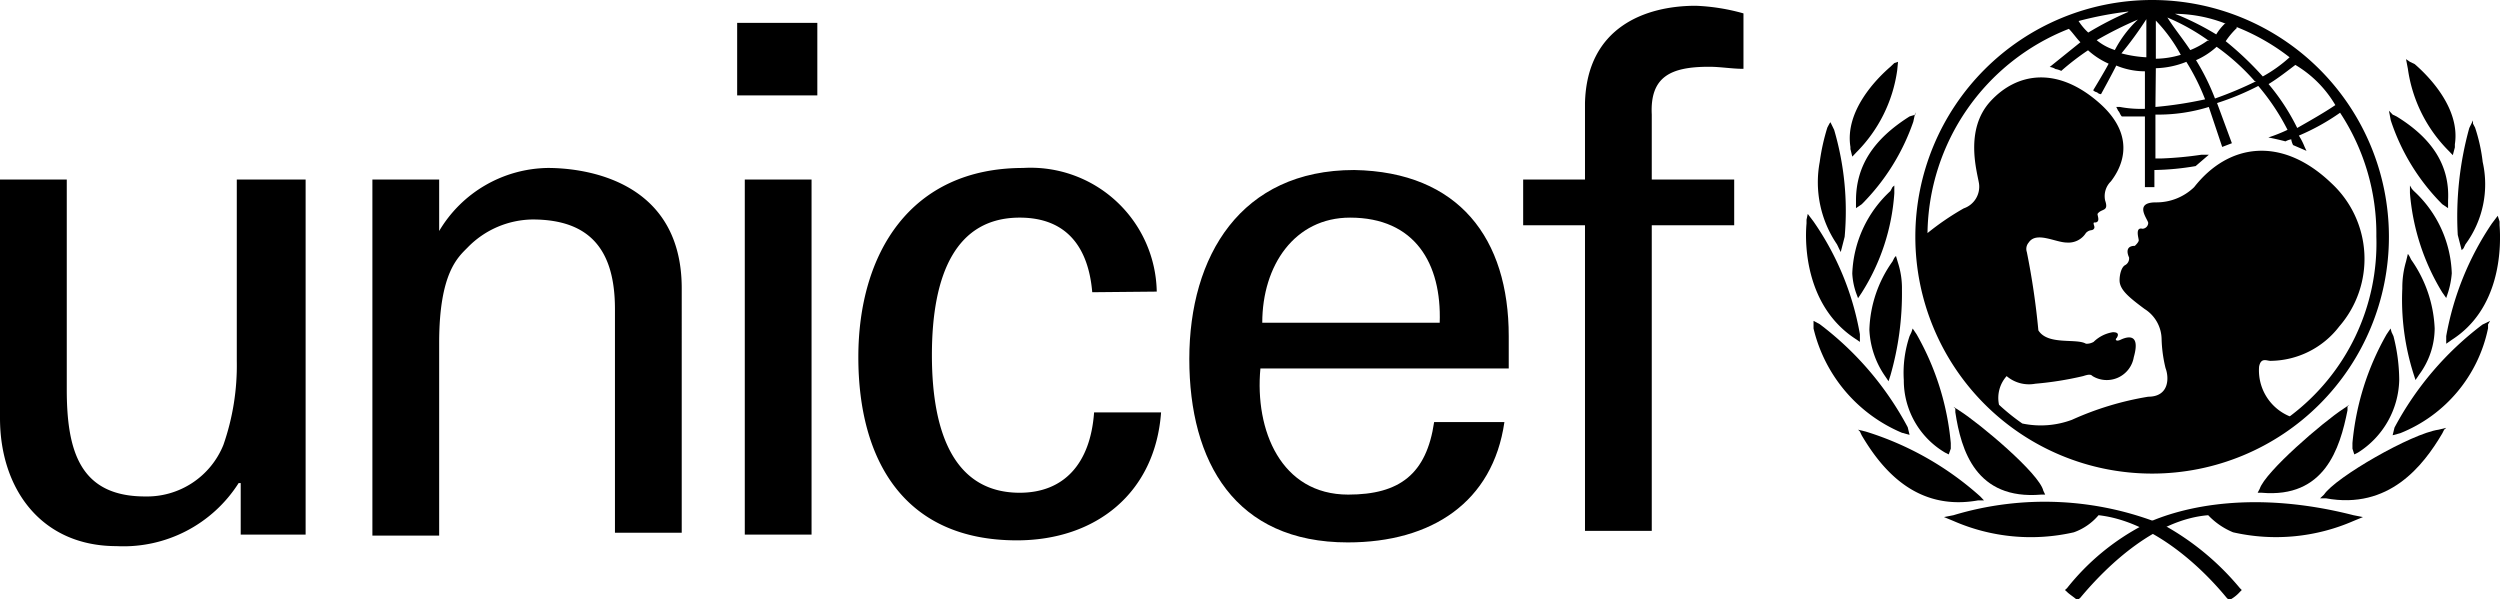 <svg xmlns="http://www.w3.org/2000/svg" viewBox="0 0 121.31 29.09"><g id="Calque_2" data-name="Calque 2"><g id="Calque_1-2" data-name="Calque 1"><path d="M104.43,0a11.49,11.49,0,1,0,11.49,11.49A11.49,11.49,0,0,0,104.43,0m8.89,5.1c-.55.37-1.2.74-1.85,1.11a10.39,10.39,0,0,0-1.39-2.13c.46-.28.93-.65,1.3-.93a5.49,5.49,0,0,1,1.94,1.95M108.5,1.3a10.42,10.42,0,0,1,2.6,1.48,6.81,6.81,0,0,1-1.3.93A15.4,15.4,0,0,0,108,2a3.74,3.74,0,0,1,.55-.65m.93,2.59a18.19,18.19,0,0,1-2,.84,11.1,11.1,0,0,0-.92-1.86,3.7,3.7,0,0,0,1-.65,10.71,10.71,0,0,1,1.85,1.67M108,1.11a2.52,2.52,0,0,0-.46.56,13.31,13.31,0,0,0-2-1,6.88,6.88,0,0,1,2.41.46m-.83.84a3.88,3.88,0,0,1-.84.46c-.37-.56-.74-1-1.11-1.58A10.25,10.25,0,0,1,107.21,2m-2.6-1a7.56,7.56,0,0,1,1.21,1.66,4.39,4.39,0,0,1-1.21.19Zm0,2.31A4.25,4.25,0,0,0,106.09,3,10.67,10.67,0,0,1,107,4.82a19,19,0,0,1-2.41.37ZM104.15.93V2.78a6,6,0,0,1-1.21-.19A17.41,17.41,0,0,0,104.15.93m-1.58,1.48a2.58,2.58,0,0,1-.83-.46,18.23,18.23,0,0,1,2-1,5.46,5.46,0,0,0-1.12,1.48m.65-1.85a16.46,16.46,0,0,0-1.94,1,2.85,2.85,0,0,1-.47-.56,17.45,17.45,0,0,1,2.41-.46M111.1,20.2a2.41,2.41,0,0,1-1.48-2.41c.09-.46.37-.28.55-.28a4.25,4.25,0,0,0,3.34-1.67,5,5,0,0,0-.37-6.94c-2.41-2.32-5-1.95-6.67.18a2.63,2.63,0,0,1-1.86.74c-1.11,0-.37.84-.37,1a.29.29,0,0,1-.28.28c-.37-.09-.18.46-.18.56s-.19.27-.19.27c-.46,0-.37.37-.28.56a.37.37,0,0,1-.18.37c-.19.09-.28.46-.28.74,0,.46.46.83,1.21,1.39a1.76,1.76,0,0,1,.83,1.48,6.64,6.64,0,0,0,.19,1.39c.18.47.18,1.39-.84,1.39a14.75,14.75,0,0,0-3.7,1.12,4.34,4.34,0,0,1-2.41.18A10.21,10.21,0,0,1,97,19.64a1.59,1.59,0,0,1,.37-1.39,1.67,1.67,0,0,0,1.39.37,16.08,16.08,0,0,0,2.32-.37c.28-.09.37-.09.46,0a1.33,1.33,0,0,0,2-.92c.37-1.3-.46-.93-.65-.84s-.28,0-.18-.09c.18-.28-.1-.28-.19-.28a1.72,1.72,0,0,0-.93.47.69.69,0,0,1-.37.09c-.46-.28-1.85.09-2.31-.65a36.5,36.5,0,0,0-.56-3.8.47.47,0,0,1,.09-.46c.37-.56,1.3,0,1.86,0a1,1,0,0,0,.92-.47c.19-.18.28-.09.37-.18s0-.19,0-.28.1,0,.19-.09,0-.28,0-.37c.19-.28.56-.09.37-.65a1,1,0,0,1,.28-.93c.28-.37,1.48-2-.56-3.8s-4-1.48-5.28-.09-.65,3.43-.56,4a1.11,1.11,0,0,1-.74,1.2,12.9,12.9,0,0,0-1.76,1.2,10.8,10.8,0,0,1,6.86-9.91c.19.19.37.46.56.65l-1.49,1.2a.66.66,0,0,1,.28.1,1,1,0,0,1,.28.09,12.26,12.26,0,0,1,1.3-1,3.78,3.78,0,0,0,1,.65c-.19.37-.75,1.29-.75,1.29a.35.35,0,0,0,.19.1.29.29,0,0,0,.19.09s.55-1,.74-1.39a3.59,3.59,0,0,0,1.39.28V5.28a5.48,5.48,0,0,1-1.21-.09h-.18l.09.18c.09.1.09.19.18.28h1.12V9.08h.46V8.25a13,13,0,0,0,2-.19h0l.64-.55h-.37a17.47,17.47,0,0,1-1.94.18h-.28V5.56a8.28,8.28,0,0,0,2.59-.37l.65,1.94.47-.18L107.58,5a12.8,12.8,0,0,0,2-.83A10.82,10.82,0,0,1,111,6.3a7.6,7.6,0,0,1-.93.37c.46.09.83.19.83.19a.94.94,0,0,1,.28-.1.89.89,0,0,0,.09.28l.65.28-.09-.19a3.16,3.16,0,0,0-.28-.55,10.75,10.75,0,0,0,2-1.11,10.68,10.68,0,0,1,1.76,6,10.49,10.49,0,0,1-4.17,8.71"/><path d="M91.92,3.06l-.19.18c-.65.56-2.22,2.13-1.94,3.89v.1l.09.37.18-.19a7,7,0,0,0,2-4L92.1,3Z"/><path d="M88.77,6l-.1.19a10.2,10.2,0,0,0-.37,1.67,5.35,5.35,0,0,0,.84,4l.09.19.09.18.19-.74A14,14,0,0,0,89,6.3l-.18-.37Z"/><path d="M87.66,10.66v.18c-.1,1.11,0,4,2.31,5.56l.28.19v-.37A13.7,13.7,0,0,0,88,10.75l-.28-.37Z"/><path d="M88,15.75v.19A7.34,7.34,0,0,0,92.29,21l.37.1-.09-.37a15.22,15.22,0,0,0-4.27-5L88,15.57Z"/><path d="M92.94,5.56l-.28.09c-1.76,1.11-2.6,2.41-2.6,4.08v.37l.28-.19a10.53,10.53,0,0,0,2.5-4l.1-.46Z"/><path d="M91.83,9.08l-.1.19a5.72,5.72,0,0,0-1.85,4,3.4,3.4,0,0,0,.18.93l.1.27.18-.27a10.31,10.31,0,0,0,1.58-4.82V9Z"/><path d="M91.92,12.51l-.09.18A6,6,0,0,0,90.71,16a4.26,4.26,0,0,0,.74,2.22l.19.28.09-.28a14.36,14.36,0,0,0,.56-4.17,4,4,0,0,0-.19-1.29L92,12.42Z"/><path d="M92.75,16.12l-.09.19a5.59,5.59,0,0,0-.28,2.13,4.07,4.07,0,0,0,2,3.52l.18.09.1-.28V21.5A13,13,0,0,0,93,16.22l-.19-.28Z"/><path d="M90.25,20.94l.09.19c.93,1.57,2.6,3.7,5.65,3.15h.28l-.18-.19a14.92,14.92,0,0,0-5.56-3.15l-.37-.09Z"/><path d="M94.79,25h0l-.46.09.46.19a9.36,9.36,0,0,0,5.84.55,2.79,2.79,0,0,0,1.2-.83c2.5.28,4.82,2.31,6.21,4l.09.09h.1a1.81,1.81,0,0,0,.46-.37l.09-.09-.09-.09A12.92,12.92,0,0,0,105,25.48,15.32,15.32,0,0,0,94.79,25"/><path d="M94.88,19.83V20c.28,1.86,1,4.27,4.17,4h.19l-.09-.19c-.19-.83-3.06-3.24-4.08-3.89l-.28-.18Z"/><path d="M116.75,2.87l.09.47a7,7,0,0,0,2,4l.18.19.1-.38V7c.27-1.76-1.3-3.33-1.95-3.89L116.94,3Z"/><path d="M120,5.84l-.18.37a16.11,16.11,0,0,0-.56,5.19l.19.74.09-.09.09-.19a4.91,4.91,0,0,0,.84-4,8.27,8.27,0,0,0-.37-1.67L120,6Z"/><path d="M121.2,10.47l-.28.37a14.21,14.21,0,0,0-2.22,5.47v.37l.27-.19c2.32-1.48,2.41-4.35,2.32-5.56v-.18Z"/><path d="M120.83,15.57l-.37.18a15.22,15.22,0,0,0-4.27,5l-.09.37.37-.1a7,7,0,0,0,4.26-5.09v-.19Z"/><path d="M115.92,5.37l.09.47a10.31,10.31,0,0,0,2.5,4.07l.28.19V9.73c.09-1.67-.74-3-2.5-4.08l-.19-.09Z"/><path d="M116.94,9v.37a10.9,10.9,0,0,0,1.57,4.82l.19.27.09-.27a4.18,4.18,0,0,0,.18-.93,5.68,5.68,0,0,0-1.85-4l-.09-.1Z"/><path d="M116.84,12.32l-.09.37a4.48,4.48,0,0,0-.18,1.3,11.88,11.88,0,0,0,.55,4.17l.09.28.19-.28a3.79,3.79,0,0,0,.74-2.22A6.23,6.23,0,0,0,117,12.6l-.09-.18Z"/><path d="M116,15.94l-.19.28a13,13,0,0,0-1.66,5.28v.27l.09.28.18-.09a4.28,4.28,0,0,0,2-3.52,8.73,8.73,0,0,0-.28-2.13l-.09-.19Z"/><path d="M118.7,20.76l-.37.09c-1.3.18-5,2.31-5.56,3.15l-.19.18h.28c3.06.56,4.72-1.57,5.65-3.15l.09-.18Z"/><path d="M104,25.48a11.52,11.52,0,0,0-3.7,3.06l-.1.09.1.09c.09.1.37.28.46.37h.09l.1-.09c1.39-1.67,3.7-3.8,6.2-4a3.5,3.5,0,0,0,1.21.83,9.4,9.4,0,0,0,5.84-.55l.46-.19-.46-.09c-4.73-1.21-8.25-.47-10.2.46"/><path d="M114,19.64l-.28.19c-1,.65-3.8,3.06-4.07,3.89l-.1.19h.19c3.06.27,3.8-2.14,4.17-4v-.18Z"/><path d="M35.77,1.11h3.89V4.63H35.77Zm.37,7.6h3.24V25.94H36.14Z"/><path d="M11.58,8.71h3.25V25.94H11.68v-2.5h-.1A6.62,6.62,0,0,1,5.65,26.5C2,26.5,0,23.72,0,20.29V8.71H3.24V18.9c0,3,.65,5.19,3.8,5.19a4,4,0,0,0,3.8-2.5,11.7,11.7,0,0,0,.65-4.08V8.71Z"/><path d="M21.31,11.21h0a6.23,6.23,0,0,1,5.28-3.06c1.21,0,6.49.28,6.49,5.84V25.85H29.84V15c0-2.87-1.21-4.35-4-4.35A4.47,4.47,0,0,0,22.7,12c-.46.47-1.39,1.21-1.39,4.64v9.35H18.07V8.71h3.24Z"/><path d="M53,14.18c-.18-2.13-1.2-3.62-3.52-3.62-3.06,0-4.26,2.69-4.26,6.67s1.2,6.68,4.26,6.68c2.13,0,3.43-1.39,3.61-3.9h3.25c-.28,3.9-3.15,6.21-7,6.21-5.47,0-7.69-3.89-7.69-8.89s2.5-9.18,8-9.18a6.12,6.12,0,0,1,6.48,6Z"/><path d="M61.16,17.88c-.28,3,1,6.12,4.26,6.12,2.5,0,3.8-1,4.17-3.52H73c-.56,3.89-3.53,5.84-7.6,5.84-5.47,0-7.69-3.9-7.69-8.9s2.5-9.17,8-9.17c5.09.09,7.5,3.33,7.5,8.06v1.57Zm8.7-2.22c.1-2.87-1.2-5.1-4.35-5.1-2.69,0-4.26,2.32-4.26,5.1Z"/><path d="M76.91,25.76V10.93h-3V8.71h3V5C77,1.3,79.87.28,82.28.28A9.84,9.84,0,0,1,84.6.65V3.34c-.56,0-1.11-.1-1.67-.1-1.85,0-2.87.47-2.78,2.32V8.71h4v2.22h-4V25.76Z"/></g></g></svg>